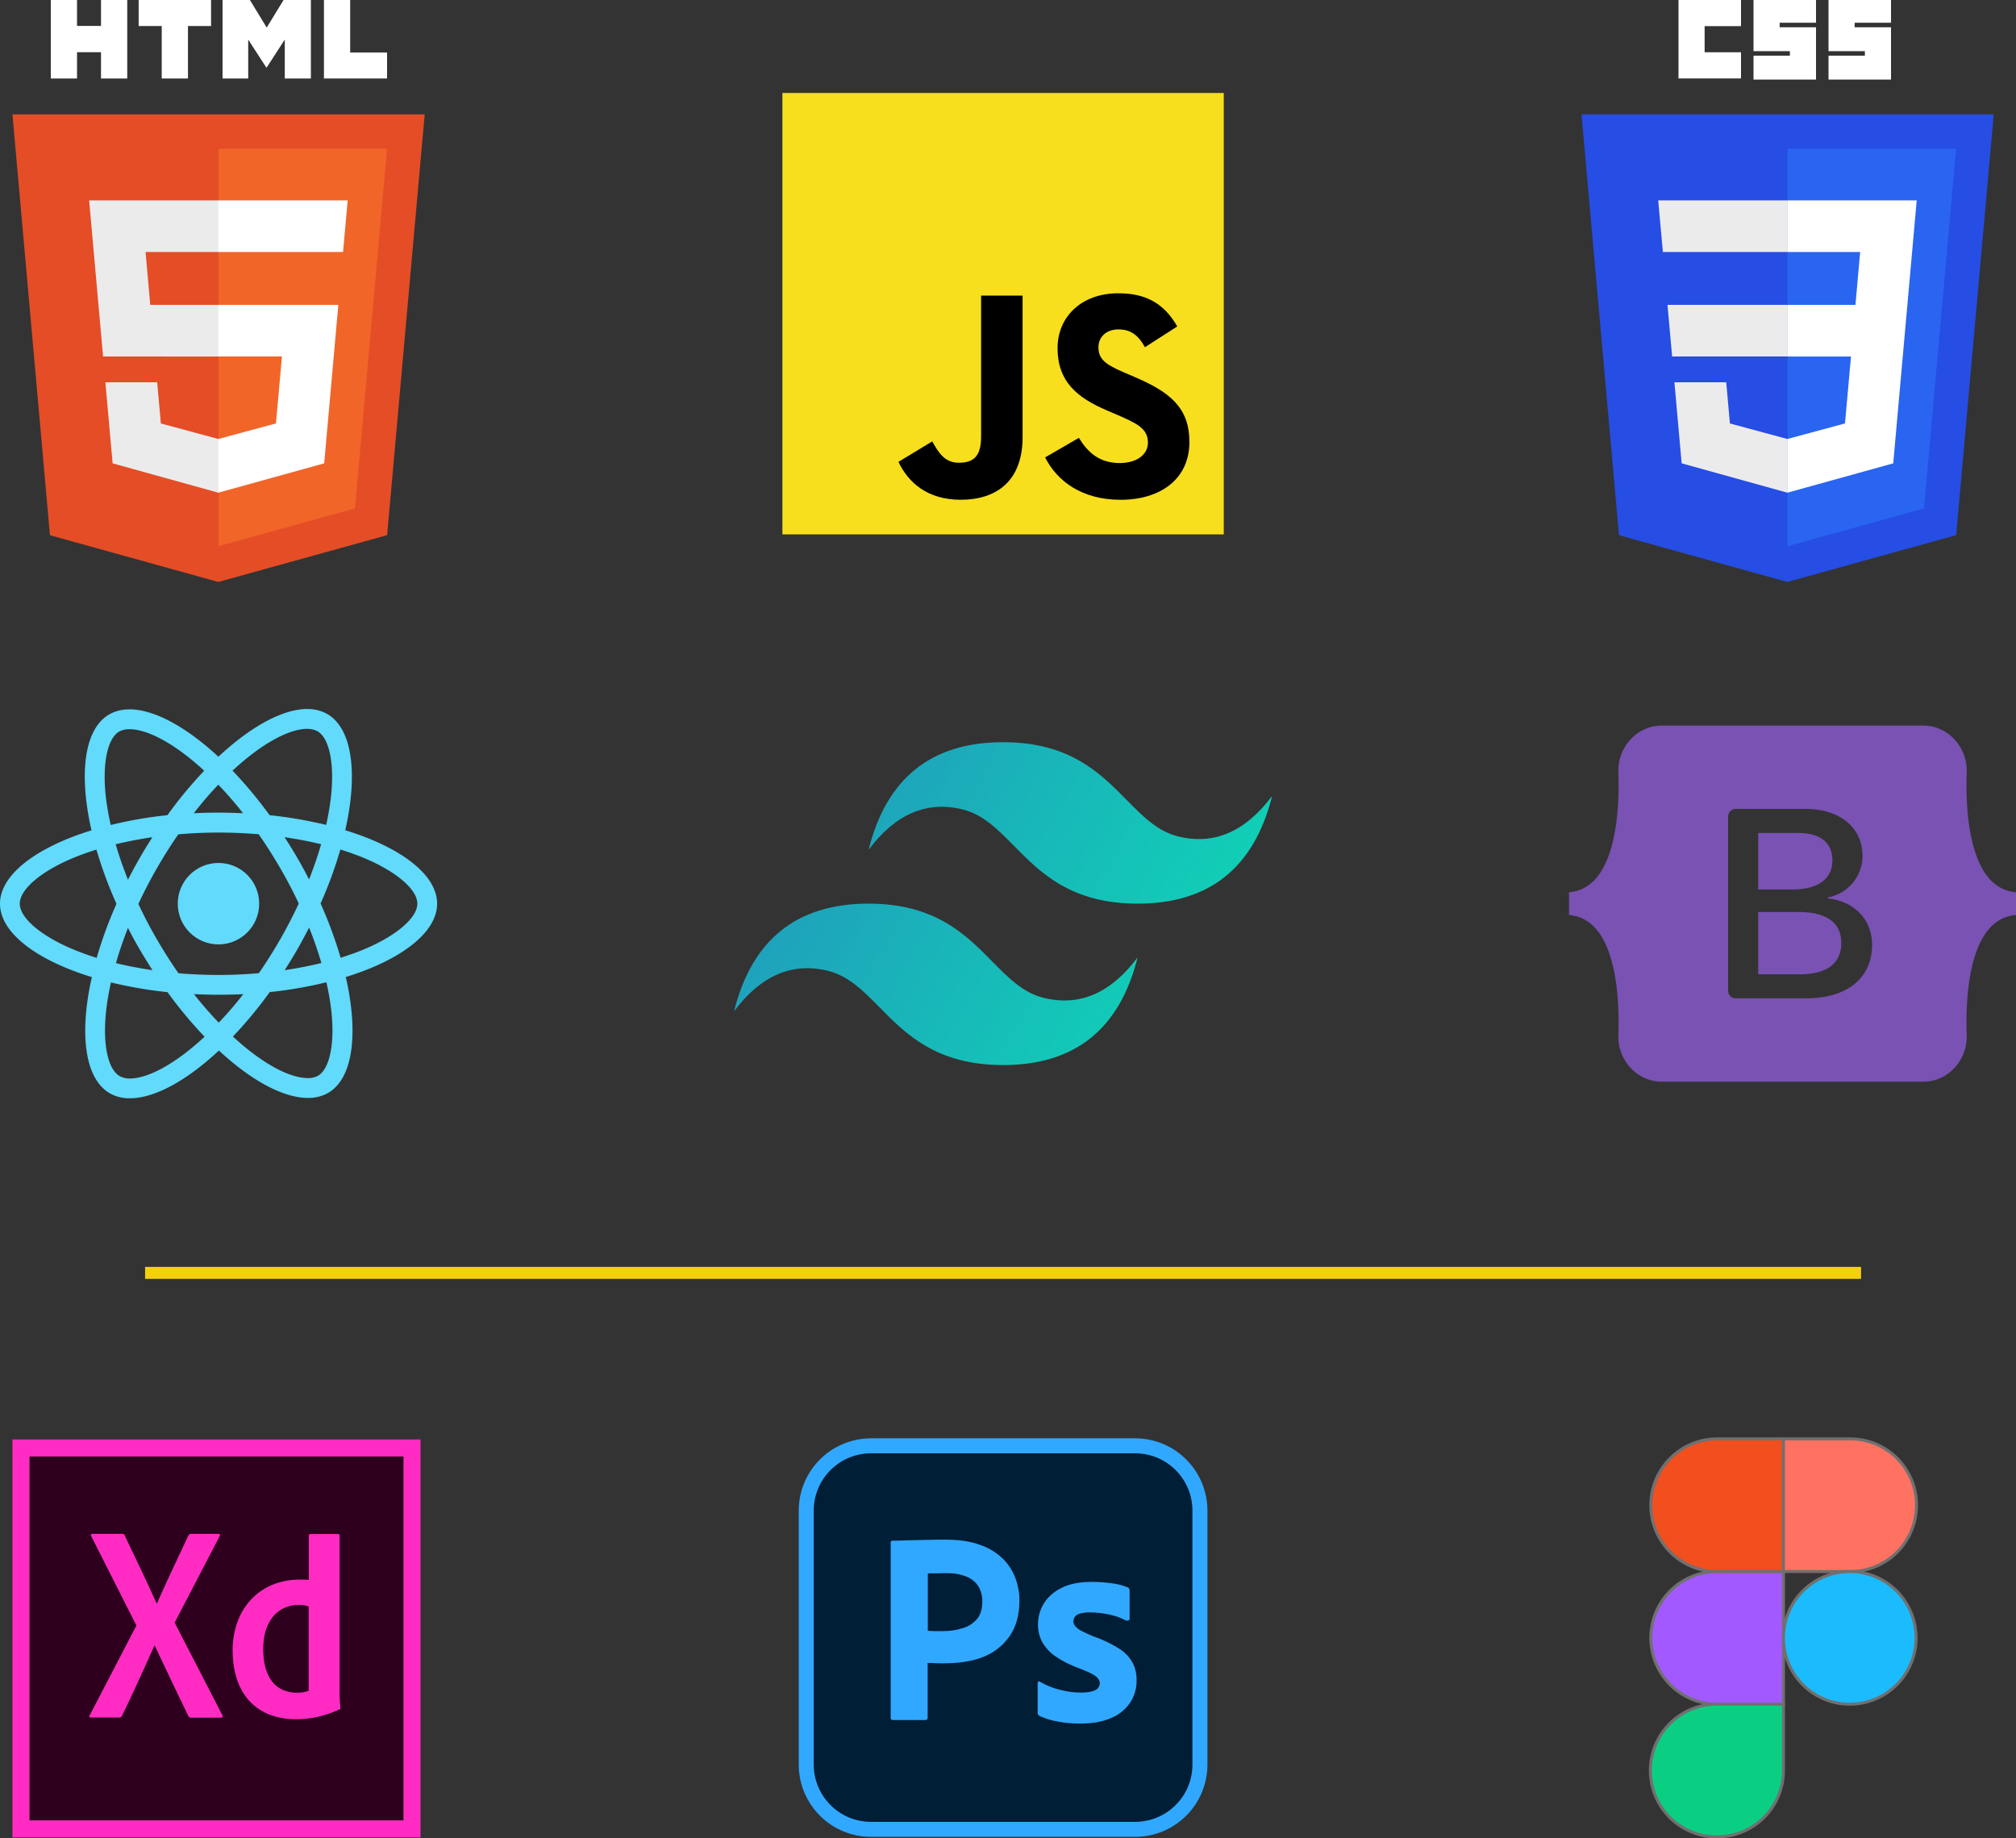 <svg xmlns="http://www.w3.org/2000/svg" xmlns:xlink="http://www.w3.org/1999/xlink" width="672.43" height="613.102" viewBox="0 0 672.43 613.102">
  <rect x="0" y="0" width="672.43" height="613.102" fill="#333333" stroke="none"/>
  <defs>
    <linearGradient id="linear-gradient" x1="-0.028" y1="0.32" x2="1" y2="0.676" gradientUnits="objectBoundingBox">
      <stop offset="0" stop-color="#2298bd"/>
      <stop offset="1" stop-color="#0ed7b5"/>
    </linearGradient>
  </defs>
  <g id="Herramientas" transform="translate(-1088.925 -282)">
    <g id="html-5_2_" data-name="html-5 (2)" transform="translate(1093.073 282)">
      <path id="Path_16" data-name="Path 16" d="M137.952,70.766,125.425,211.1l-56.31,15.611L12.959,211.124.445,70.766Z" transform="translate(-0.445 -32.622)" fill="#e44d26"/>
      <path id="Path_17" data-name="Path 17" d="M128,224.6l45.5-12.614L184.207,92.057H128V224.6Z" transform="translate(-59.247 -42.438)" fill="#f16529"/>
      <path id="Path_18" data-name="Path 18" d="M66.73,141.209H91.082V124H47.917l.412,4.618,4.231,47.438H91.082V158.837H68.3L66.73,141.209Z" transform="translate(-22.329 -57.161)" fill="#ebebeb"/>
      <path id="Path_19" data-name="Path 19" d="M75.239,236.542H57.958l2.412,27.029,35.262,9.789.079-.022v-17.91l-.075.02-19.172-5.177-1.226-13.729Z" transform="translate(-26.958 -109.044)" fill="#ebebeb"/>
      <path id="Path_20" data-name="Path 20" d="M24.181,0h8.748V8.643h8V0H49.68V26.173H40.932V17.409h-8v8.764H24.181V0Z" transform="translate(-11.387)" fill="#fff"/>
      <path id="Path_21" data-name="Path 21" d="M86.244,8.679h-7.7V0H102.7V8.679H94.993V26.173H86.245V8.679Z" transform="translate(-36.447)" fill="#fff"/>
      <path id="Path_22" data-name="Path 22" d="M130.469,0h9.122L145.2,9.2,150.808,0h9.125V26.173h-8.712V13.2L145.2,22.507h-.15L139.029,13.2V26.173h-8.56V0Z" transform="translate(-60.385)" fill="#fff"/>
      <path id="Path_23" data-name="Path 23" d="M193.21,0h8.751V17.522h12.3v8.651H193.21V0Z" transform="translate(-89.308)" fill="#fff"/>
      <path id="Path_24" data-name="Path 24" d="M127.89,205.85h21.2l-2,22.326-19.2,5.182v17.909l35.29-9.78.259-2.908,4.045-45.32.42-4.623H127.89V205.85Z" transform="translate(-59.196 -86.96)" fill="#fff"/>
      <path id="Path_25" data-name="Path 25" d="M127.89,141.167v.042h41.581l.345-3.869.785-8.727.411-4.618H127.89v17.172Z" transform="translate(-59.196 -57.161)" fill="#fff"/>
    </g>
    <g id="javascript_2_" data-name="javascript (2)" transform="translate(1349.897 313.012)">
      <path id="Path_26" data-name="Path 26" d="M0,0H147.207V147.207H0Z" fill="#f7df1e"/>
      <path id="Path_27" data-name="Path 27" d="M67.312,172.963l11.265-6.817c2.173,3.853,4.15,7.114,8.892,7.114,4.546,0,7.411-1.778,7.411-8.694V117.529h13.834V164.76c0,14.328-8.4,20.85-20.653,20.85-11.066,0-17.49-5.731-20.751-12.648" transform="translate(-28.606 -49.947)"/>
      <path id="Path_28" data-name="Path 28" d="M152.381,170.9l11.264-6.521c2.965,4.842,6.819,8.4,13.637,8.4,5.732,0,9.387-2.866,9.387-6.819,0-4.743-3.755-6.423-10.079-9.189l-3.458-1.483c-9.981-4.248-16.6-9.585-16.6-20.849,0-10.376,7.905-18.281,20.258-18.281,8.794,0,15.119,3.064,19.664,11.068l-10.771,6.917c-2.372-4.249-4.94-5.929-8.893-5.929-4.052,0-6.621,2.569-6.621,5.929,0,4.15,2.569,5.83,8.5,8.4l3.458,1.482c11.759,5.04,18.38,10.177,18.38,21.738,0,12.452-9.782,19.269-22.925,19.269-12.846,0-21.146-6.126-25.2-14.131" transform="translate(-64.758 -49.362)"/>
    </g>
    <g id="css-3_2_" data-name="css-3 (2)" transform="translate(1616.421 282)">
      <path id="Path_29" data-name="Path 29" d="M69.114,226.713,12.959,211.124.445,70.766H137.952L125.425,211.1l-56.31,15.611Z" transform="translate(-0.445 -32.622)" fill="#264de4"/>
      <path id="Path_30" data-name="Path 30" d="M173.5,211.981,184.207,92.057H128V224.6l45.5-12.614Z" transform="translate(-59.247 -42.438)" fill="#2965f1"/>
      <path id="Path_31" data-name="Path 31" d="M53.669,188.636l1.543,17.214H93.734V188.636Z" transform="translate(-24.981 -86.96)" fill="#ebebeb"/>
      <path id="Path_32" data-name="Path 32" d="M47.917,124l1.565,17.214h41.6V124Z" transform="translate(-22.329 -57.161)" fill="#ebebeb"/>
      <path id="Path_33" data-name="Path 33" d="M95.711,255.428l-.075.02-19.172-5.177-1.226-13.729H57.958l2.412,27.029,35.262,9.789.079-.022v-17.91Z" transform="translate(-26.958 -109.044)" fill="#ebebeb"/>
      <path id="Path_34" data-name="Path 34" d="M60.484,0h20.85V8.719H69.2v8.719H81.333v8.719H60.484V0Z" transform="translate(-28.122)" fill="#fff"/>
      <path id="Path_35" data-name="Path 35" d="M106.9,0H127.75V7.582H115.62V9.1h12.13V26.536H106.9V18.575h12.131V17.059H106.9V0Z" transform="translate(-49.52)" fill="#fff"/>
      <path id="Path_36" data-name="Path 36" d="M153.319,0h20.849V7.582h-12.13V9.1h12.13V26.536H153.319V18.575h12.13V17.059h-12.13V0Z" transform="translate(-70.919)" fill="#fff"/>
      <path id="Path_37" data-name="Path 37" d="M167.9,158.837,171.012,124H127.89v17.214h24.256l-1.566,17.628H127.89v17.214h21.2l-2,22.326-19.2,5.182v17.909l35.29-9.78.259-2.908,4.045-45.32.42-4.623Z" transform="translate(-59.196 -57.161)" fill="#fff"/>
    </g>
    <g id="adobe-xd_1_" data-name="adobe-xd (1)" transform="translate(1093.073 762.073)">
      <path id="Path_39" data-name="Path 39" d="M10,10H134.778V131.375H10Z" transform="translate(-4.328 -4.328)" fill="#2e001e"/>
      <path id="Path_40" data-name="Path 40" d="M0,0V132.718H136.121V0ZM5.672,5.672H130.45V127.047H5.672Z" fill="#ff2bc2"/>
      <path id="Path_41" data-name="Path 41" d="M118.425,79.775a7.788,7.788,0,0,0-3.29-.567c-7.146,0-11.911,5.5-11.911,14.633,0,10.436,4.878,14.633,11.23,14.633a10.7,10.7,0,0,0,3.913-.624V79.775ZM93.015,94.295c0-13.215,8.508-23.538,22.46-23.538a25.153,25.153,0,0,1,2.949.113V56.124a.568.568,0,0,1,.567-.567h9.131c.454,0,.567.17.567.454v51.84a40.4,40.4,0,0,0,.284,5.558c0,.4,0,.454-.34.624a33.785,33.785,0,0,1-14.52,3.29C101.807,117.322,93.015,109.722,93.015,94.295ZM73.675,85.106l15.881,30.8c.284.454.113.907-.34.907H79.347a1.113,1.113,0,0,1-1.191-.737q-5.445-11.23-11.117-23.311h-.113c-3.4,7.6-7.146,15.881-10.776,23.368a1.089,1.089,0,0,1-1.021.624H45.713c-.567,0-.624-.454-.34-.794l15.541-29.89-15.03-29.72a.5.5,0,0,1,.4-.851h9.755c.567,0,.851.113,1.021.624C60.63,63.667,64.26,71.1,67.663,78.7h.113c3.29-7.487,6.92-15.03,10.379-22.46.284-.454.454-.737,1.021-.737h9.131c.454,0,.624.34.34.851L73.675,85.106Z" transform="translate(-19.567 -24.022)" fill="#ff2bc2"/>
    </g>
    <line id="Line_7" data-name="Line 7" x2="572.355" transform="translate(1137.322 706.516)" fill="none" stroke="#f5d10d" stroke-width="4"/>
    <g id="adobe-photoshop-2" transform="translate(1355.342 761.693)">
      <g id="Path_42" data-name="Path 42" transform="translate(0 0)" fill="#001e36">
        <path d="M 112.177 130.408 L 24.139 130.408 C 21.212 130.408 18.376 129.837 15.709 128.71 C 13.133 127.622 10.819 126.063 8.832 124.076 C 6.845 122.089 5.286 119.776 4.198 117.199 C 3.071 114.532 2.5 111.696 2.5 108.769 L 2.5 24.139 C 2.5 21.212 3.071 18.376 4.198 15.709 C 5.286 13.133 6.845 10.819 8.832 8.832 C 10.819 6.845 13.133 5.286 15.709 4.198 C 18.376 3.071 21.212 2.5 24.139 2.5 L 112.177 2.5 C 115.104 2.5 117.94 3.071 120.607 4.198 C 123.183 5.286 125.497 6.845 127.484 8.832 C 129.471 10.819 131.03 13.133 132.118 15.709 C 133.245 18.376 133.816 21.212 133.816 24.139 L 133.816 108.769 C 133.816 111.696 133.245 114.532 132.118 117.199 C 131.03 119.776 129.471 122.089 127.484 124.076 C 125.497 126.063 123.183 127.622 120.607 128.71 C 117.94 129.837 115.104 130.408 112.177 130.408 Z" stroke="none"/>
        <path d="M 24.139 5 C 19.019 5 14.211 6.989 10.6 10.6 C 6.989 14.211 5 19.019 5 24.139 L 5 108.769 C 5 113.889 6.989 118.697 10.6 122.308 C 14.211 125.919 19.019 127.908 24.139 127.908 L 112.177 127.908 C 117.297 127.908 122.105 125.919 125.716 122.308 C 129.327 118.697 131.316 113.889 131.316 108.769 L 131.316 24.139 C 131.316 19.019 129.327 14.211 125.716 10.6 C 122.105 6.989 117.297 5 112.177 5 L 24.139 5 M 24.139 -1.52587890625e-05 L 112.177 -1.52587890625e-05 C 125.524 -1.52587890625e-05 136.316 10.792 136.316 24.139 L 136.316 108.769 C 136.316 122.116 125.524 132.908 112.177 132.908 L 24.139 132.908 C 10.792 132.908 0 122.116 0 108.769 L 0 24.139 C 0 10.792 10.792 -1.52587890625e-05 24.139 -1.52587890625e-05 Z" stroke="none" fill="#31a8ff"/>
      </g>
      <g id="Group_20" data-name="Group 20" transform="translate(30.671 33.795)">
        <g id="Path_43" data-name="Path 43" transform="translate(-54 -59.5)" fill="#31a8ff">
          <path d="M 117.16 118.342 C 114.613 118.342 112.246 118.117 109.925 117.652 L 109.892 117.646 L 109.858 117.64 C 108.39 117.388 106.906 116.957 105.517 116.382 L 105.517 110.563 C 107.008 111.203 108.561 111.706 110.203 112.081 C 112.546 112.694 115.001 113.005 117.501 113.005 C 119.969 113.005 121.86 112.667 123.28 111.972 C 125.058 111.163 126.248 109.305 126.248 107.324 C 126.248 105.762 125.479 104.345 123.962 103.112 C 122.89 102.241 121.082 101.355 117.723 100.052 L 117.687 100.038 L 117.651 100.025 C 114.981 99.083 112.537 97.845 110.182 96.241 C 108.751 95.222 107.531 93.859 106.648 92.296 C 105.937 90.856 105.586 89.283 105.63 87.743 L 105.631 87.708 L 105.631 87.672 C 105.631 85.732 106.157 83.858 107.196 82.101 C 108.336 80.288 110.069 78.776 112.08 77.841 L 112.122 77.821 L 112.162 77.8 C 114.422 76.647 117.338 76.086 121.079 76.086 C 123.314 76.086 125.561 76.249 127.76 76.571 L 127.776 76.573 L 127.791 76.575 C 128.935 76.728 130.074 77.001 131.188 77.388 L 131.188 83.133 C 130.009 82.678 128.769 82.318 127.446 82.045 C 124.999 81.517 122.768 81.258 120.628 81.253 C 120.462 81.246 120.294 81.242 120.125 81.242 C 118.983 81.242 117.783 81.404 116.557 81.724 C 115.229 82.04 114.091 82.795 113.351 83.853 L 113.314 83.906 L 113.279 83.961 C 112.741 84.822 112.445 85.838 112.445 86.82 C 112.445 87.836 112.814 88.865 113.513 89.797 L 113.544 89.839 L 113.578 89.88 C 114.265 90.72 115.167 91.444 116.258 92.031 L 116.273 92.039 L 116.287 92.047 C 117.576 92.719 118.999 93.381 120.515 94.012 L 120.599 94.047 L 120.686 94.076 C 123.5 95.014 126.26 96.323 128.89 97.966 C 130.423 98.943 131.638 100.211 132.5 101.735 C 133.22 103.194 133.562 104.745 133.518 106.346 L 133.516 106.407 L 133.517 106.469 C 133.563 108.597 132.931 110.759 131.737 112.559 C 130.421 114.429 128.615 115.862 126.512 116.703 L 126.483 116.715 L 126.455 116.727 C 123.954 117.799 120.827 118.342 117.16 118.342 Z M 63.825 117.149 L 56.5 117.149 L 56.5 62.326 C 56.911 62.317 57.355 62.303 57.857 62.282 C 58.527 62.254 59.222 62.24 59.957 62.225 C 60.663 62.211 61.393 62.197 62.158 62.169 C 62.926 62.14 63.729 62.126 64.579 62.112 C 65.385 62.098 66.219 62.084 67.087 62.056 C 68.808 62 70.52 62 72.175 62 C 76.584 62 80.124 62.524 82.998 63.602 L 83.034 63.615 L 83.071 63.628 C 85.558 64.473 87.861 65.881 89.731 67.698 C 91.279 69.249 92.507 71.168 93.284 73.249 C 94.062 75.431 94.44 77.566 94.44 79.777 C 94.44 81.979 94.184 84.001 93.681 85.787 C 93.194 87.515 92.46 89.075 91.497 90.422 C 89.535 93.17 86.777 95.257 83.521 96.459 C 80.226 97.671 76.439 98.236 71.607 98.236 C 70.408 98.236 69.46 98.236 69.016 98.191 C 68.324 98.122 67.486 98.122 66.325 98.122 L 63.825 98.122 L 63.825 100.622 L 63.825 117.149 Z M 67.802 68.223 C 66.946 68.223 66.365 68.28 66.029 68.328 L 63.882 68.635 L 63.882 70.803 L 63.882 89.887 L 63.882 92.215 L 66.204 92.381 L 66.374 92.393 C 67.146 92.448 67.875 92.501 68.597 92.501 L 71.607 92.501 C 74.096 92.501 76.538 92.121 78.865 91.371 C 81.058 90.744 83.065 89.447 84.674 87.62 L 84.693 87.598 L 84.711 87.576 C 86.283 85.704 87.051 83.277 87.057 80.157 C 87.122 77.926 86.549 75.725 85.402 73.788 L 85.374 73.741 L 85.344 73.695 C 84.074 71.753 82.292 70.303 80.189 69.498 C 78.027 68.626 75.631 68.183 73.066 68.183 C 72.893 68.183 72.718 68.185 72.543 68.189 C 71.083 68.189 69.814 68.19 68.706 68.243 C 68.397 68.229 68.094 68.223 67.802 68.223 Z" stroke="none"/>
          <path d="M 117.16 115.842 C 120.486 115.842 123.282 115.367 125.471 114.429 L 125.583 114.382 C 127.225 113.726 128.638 112.608 129.672 111.149 C 130.575 109.775 131.052 108.134 131.018 106.522 L 131.015 106.399 L 131.019 106.277 C 131.051 105.11 130.806 103.977 130.289 102.904 C 129.634 101.771 128.715 100.821 127.555 100.079 C 125.096 98.544 122.519 97.323 119.895 96.448 L 119.722 96.39 L 119.553 96.32 C 117.971 95.661 116.483 94.969 115.131 94.263 L 115.073 94.233 C 113.692 93.489 112.538 92.557 111.643 91.463 L 111.576 91.381 L 111.513 91.297 C 110.487 89.929 109.945 88.381 109.945 86.82 C 109.945 85.375 110.376 83.889 111.159 82.636 L 111.228 82.526 L 111.303 82.419 C 112.39 80.866 114.038 79.761 115.951 79.299 C 117.374 78.929 118.778 78.742 120.125 78.742 C 120.312 78.742 120.499 78.746 120.684 78.753 C 122.983 78.762 125.366 79.039 127.962 79.599 C 128.206 79.65 128.448 79.703 128.688 79.759 L 128.688 79.272 C 128.28 79.181 127.871 79.108 127.461 79.053 L 127.398 79.044 C 125.319 78.74 123.193 78.586 121.079 78.586 C 117.789 78.586 115.172 79.071 113.299 80.027 L 113.218 80.069 L 113.134 80.108 C 111.566 80.837 110.217 82.006 109.331 83.403 C 108.534 84.76 108.131 86.196 108.131 87.672 L 108.128 87.815 C 108.097 88.926 108.349 90.07 108.859 91.128 C 109.556 92.341 110.505 93.397 111.612 94.191 C 113.78 95.664 116.028 96.801 118.483 97.668 L 118.627 97.721 C 122.294 99.143 124.232 100.111 125.538 101.172 C 128.191 103.327 128.748 105.707 128.748 107.324 C 128.748 110.306 127.025 113.002 124.346 114.234 C 122.581 115.089 120.34 115.505 117.501 115.505 C 114.801 115.505 112.146 115.17 109.608 114.51 C 109.069 114.386 108.539 114.249 108.017 114.1 L 108.017 114.63 C 108.763 114.862 109.524 115.046 110.28 115.176 L 110.416 115.201 C 112.573 115.632 114.779 115.842 117.16 115.842 M 61.325 114.649 L 61.325 95.622 L 66.325 95.622 C 67.558 95.622 68.449 95.622 69.265 95.704 C 69.585 95.736 70.613 95.736 71.607 95.736 C 76.132 95.736 79.643 95.22 82.655 94.114 C 85.439 93.086 87.793 91.307 89.463 88.969 C 90.268 87.842 90.861 86.579 91.275 85.109 C 91.716 83.544 91.94 81.75 91.94 79.777 C 91.94 77.863 91.611 76.008 90.936 74.107 C 90.285 72.371 89.262 70.771 87.974 69.477 C 86.371 67.923 84.398 66.719 82.266 65.995 L 82.12 65.942 C 79.532 64.972 76.279 64.5 72.175 64.5 C 70.464 64.5 68.848 64.5 67.168 64.554 C 66.28 64.583 65.437 64.597 64.622 64.611 C 63.785 64.626 62.994 64.639 62.25 64.667 C 61.464 64.696 60.723 64.711 60.007 64.725 C 59.662 64.732 59.327 64.738 59 64.746 L 59 114.649 L 61.325 114.649 M 67.802 65.723 C 68.093 65.723 68.395 65.729 68.7 65.741 C 69.831 65.69 71.083 65.689 72.515 65.689 C 72.699 65.685 72.884 65.683 73.066 65.683 C 75.944 65.683 78.648 66.184 81.103 67.171 C 83.692 68.166 85.881 69.948 87.436 72.327 L 87.496 72.419 L 87.553 72.514 C 88.936 74.848 89.628 77.502 89.557 80.195 C 89.544 83.86 88.557 86.884 86.625 89.184 L 86.55 89.271 C 84.635 91.448 82.231 93 79.593 93.763 C 77.029 94.584 74.343 95.001 71.607 95.001 L 68.597 95.001 C 67.785 95.001 66.977 94.943 66.195 94.887 L 61.382 94.543 L 61.382 66.466 L 65.675 65.853 C 66.273 65.768 67.008 65.723 67.802 65.723 M 117.16 120.842 C 114.547 120.842 111.991 120.615 109.435 120.104 C 107.447 119.763 105.459 119.138 103.642 118.286 C 103.244 118.059 102.96 117.661 103.017 117.207 L 103.017 107.324 C 103.017 107.154 103.074 106.927 103.244 106.813 C 103.415 106.699 103.585 106.756 103.755 106.87 C 105.97 108.176 108.299 109.085 110.798 109.653 C 112.957 110.221 115.229 110.505 117.501 110.505 C 119.659 110.505 121.192 110.221 122.215 109.71 C 123.124 109.312 123.748 108.347 123.748 107.324 C 123.748 106.529 123.294 105.791 122.385 105.052 C 121.476 104.314 119.602 103.462 116.819 102.383 C 113.922 101.36 111.253 99.997 108.754 98.293 C 106.993 97.044 105.516 95.397 104.437 93.465 C 103.528 91.648 103.074 89.66 103.131 87.672 C 103.131 85.23 103.812 82.901 105.062 80.799 C 106.482 78.527 108.583 76.71 111.025 75.574 C 113.695 74.211 117.046 73.586 121.079 73.586 C 123.408 73.586 125.793 73.756 128.122 74.097 C 129.826 74.324 131.473 74.779 133.006 75.404 C 133.234 75.46 133.461 75.688 133.574 75.915 C 133.631 76.142 133.688 76.369 133.688 76.596 L 133.688 85.854 C 133.688 86.082 133.574 86.309 133.404 86.422 C 132.893 86.536 132.609 86.536 132.382 86.422 L 132.382 86.422 C 130.678 85.514 128.86 84.889 126.929 84.491 C 124.828 84.037 122.726 83.753 120.568 83.753 C 119.432 83.696 118.239 83.866 117.16 84.15 C 116.421 84.321 115.797 84.718 115.399 85.286 C 115.115 85.741 114.945 86.309 114.945 86.82 C 114.945 87.331 115.172 87.842 115.513 88.297 C 116.024 88.922 116.705 89.433 117.444 89.83 C 118.75 90.512 120.113 91.137 121.476 91.705 C 124.544 92.727 127.497 94.147 130.223 95.851 C 132.098 97.044 133.631 98.634 134.71 100.565 C 135.619 102.383 136.074 104.371 136.017 106.415 C 136.074 109.085 135.278 111.754 133.802 113.97 C 132.211 116.242 129.996 118.002 127.44 119.025 C 124.657 120.217 121.249 120.842 117.16 120.842 Z M 65.7 119.649 L 54.682 119.649 C 54.227 119.649 54 119.422 54 118.911 L 54 60.466 C 54 60.068 54.17 59.841 54.568 59.841 C 55.534 59.841 56.442 59.841 57.749 59.784 C 59.112 59.727 60.532 59.727 62.065 59.67 C 63.599 59.614 65.246 59.614 67.007 59.557 C 68.768 59.5 70.472 59.5 72.175 59.5 C 76.833 59.5 80.695 60.068 83.876 61.261 C 86.716 62.226 89.329 63.817 91.487 65.918 C 93.304 67.736 94.724 69.951 95.633 72.393 C 96.485 74.779 96.94 77.221 96.94 79.777 C 96.94 84.662 95.804 88.694 93.532 91.875 C 91.26 95.056 88.079 97.441 84.387 98.804 C 80.525 100.224 76.265 100.736 71.607 100.736 C 70.244 100.736 69.336 100.736 68.768 100.679 C 68.2 100.622 67.404 100.622 66.325 100.622 L 66.325 118.854 C 66.382 119.252 66.098 119.593 65.7 119.649 Z M 67.802 70.723 C 67.143 70.723 66.663 70.763 66.382 70.803 L 66.382 89.887 C 67.177 89.944 67.916 90.001 68.597 90.001 L 71.607 90.001 C 73.823 90.001 76.038 89.66 78.139 88.978 C 79.957 88.467 81.547 87.388 82.797 85.968 C 83.99 84.548 84.558 82.617 84.558 80.118 C 84.614 78.357 84.16 76.596 83.251 75.063 C 82.286 73.586 80.922 72.45 79.275 71.825 C 77.174 70.973 74.902 70.633 72.573 70.689 C 71.096 70.689 69.79 70.689 68.711 70.746 C 68.378 70.729 68.075 70.723 67.802 70.723 Z" stroke="none" fill="#31a8ff"/>
        </g>
      </g>
    </g>
    <g id="figma-1" transform="translate(1639.55 761.883)">
      <path id="Path_46" data-name="Path 46" d="M22.12,244.239a22.128,22.128,0,0,0,22.12-22.12V200H22.12a22.12,22.12,0,1,0,0,44.239Z" transform="translate(0 -111.521)" fill="#0acf83" stroke="#707070" stroke-width="1"/>
      <path id="Path_47" data-name="Path 47" d="M0,122.12A22.128,22.128,0,0,1,22.12,100h22.12v44.239H22.12A22.128,22.128,0,0,1,0,122.12Z" transform="translate(0 -55.761)" fill="#a259ff" stroke="#707070" stroke-width="1"/>
      <path id="Path_48" data-name="Path 48" d="M0,22.12A22.128,22.128,0,0,1,22.12,0h22.12V44.239H22.12A22.128,22.128,0,0,1,0,22.12Z" transform="translate(0)" fill="#f24e1e" stroke="#707070" stroke-width="1"/>
      <path id="Path_49" data-name="Path 49" d="M100,0h22.12a22.12,22.12,0,1,1,0,44.239H100Z" transform="translate(-55.761)" fill="#ff7262" stroke="#707070" stroke-width="1"/>
      <path id="Path_50" data-name="Path 50" d="M144.239,122.12A22.12,22.12,0,1,1,122.12,100,22.128,22.128,0,0,1,144.239,122.12Z" transform="translate(-55.761 -55.761)" fill="#1abcfe" stroke="#707070" stroke-width="1"/>
    </g>
    <g id="react-2" transform="translate(1088.925 518.445)">
      <path id="Path_51" data-name="Path 51" d="M321.5,142.937c0-9.659-12.1-18.812-30.641-24.489,4.28-18.9,2.378-33.939-6-38.754A13.03,13.03,0,0,0,278.2,78.03v6.627a6.882,6.882,0,0,1,3.388.773c4.042,2.318,5.8,11.145,4.428,22.5-.327,2.794-.862,5.736-1.516,8.737a144.023,144.023,0,0,0-18.872-3.239,144.976,144.976,0,0,0-12.363-14.86c9.688-9,18.783-13.938,24.964-13.938V78c-8.173,0-18.872,5.825-29.69,15.93-10.818-10.045-21.517-15.811-29.69-15.811v6.627c6.152,0,15.276,4.9,24.964,13.849a140.366,140.366,0,0,0-12.274,14.83,138.78,138.78,0,0,0-18.9,3.269c-.684-2.972-1.189-5.855-1.545-8.619-1.4-11.353.327-20.179,4.339-22.527a6.614,6.614,0,0,1,3.418-.773V78.149a13.251,13.251,0,0,0-6.717,1.664c-8.351,4.815-10.223,19.823-5.914,38.665-18.485,5.706-30.522,14.83-30.522,24.459,0,9.659,12.1,18.812,30.641,24.489-4.28,18.9-2.378,33.939,6,38.754a13.064,13.064,0,0,0,6.687,1.664c8.173,0,18.872-5.825,29.69-15.93,10.818,10.045,21.517,15.811,29.69,15.811a13.251,13.251,0,0,0,6.717-1.664c8.351-4.815,10.223-19.823,5.914-38.665,18.426-5.676,30.462-14.83,30.462-24.459Zm-38.695-19.823c-1.1,3.834-2.467,7.786-4.012,11.739-1.218-2.378-2.5-4.755-3.893-7.133-1.367-2.378-2.823-4.7-4.28-6.954C274.844,121.39,278.915,122.163,282.808,123.114ZM269.2,154.765c-2.318,4.012-4.7,7.816-7.162,11.353-4.428.386-8.916.594-13.433.594-4.488,0-8.975-.208-13.374-.565q-3.7-5.3-7.192-11.293-3.388-5.84-6.182-11.828c1.843-3.982,3.923-7.965,6.152-11.858,2.318-4.012,4.7-7.816,7.162-11.353,4.428-.386,8.916-.594,13.433-.594,4.488,0,8.975.208,13.374.565q3.7,5.3,7.192,11.293,3.388,5.84,6.182,11.828c-1.872,3.982-3.923,7.965-6.152,11.858Zm9.6-3.863c1.6,3.982,2.972,7.965,4.1,11.828-3.893.951-7.994,1.753-12.244,2.378,1.456-2.288,2.912-4.636,4.28-7.043,1.367-2.378,2.645-4.785,3.863-7.162Zm-30.135,31.711a122.522,122.522,0,0,1-8.262-9.51c2.675.119,5.409.208,8.173.208,2.794,0,5.558-.059,8.262-.208A116.007,116.007,0,0,1,248.661,182.612Zm-22.111-17.5c-4.22-.624-8.292-1.4-12.185-2.348,1.1-3.834,2.467-7.786,4.012-11.739,1.219,2.378,2.5,4.755,3.893,7.133S225.094,162.849,226.55,165.107Zm21.963-61.846a122.526,122.526,0,0,1,8.262,9.51c-2.675-.119-5.409-.208-8.173-.208-2.794,0-5.558.059-8.262.208A116.007,116.007,0,0,1,248.512,103.261Zm-21.992,17.5c-1.456,2.288-2.912,4.636-4.28,7.043-1.367,2.378-2.645,4.755-3.864,7.133-1.6-3.982-2.972-7.965-4.1-11.828,3.893-.921,7.994-1.724,12.244-2.348Zm-26.9,37.209C189.1,153.487,182.3,147.6,182.3,142.937s6.806-10.58,17.326-15.038c2.556-1.1,5.349-2.08,8.232-3a142.739,142.739,0,0,0,6.687,18.1,140.72,140.72,0,0,0-6.6,18.01C205,160.085,202.21,159.074,199.624,157.975Zm15.989,42.469c-4.042-2.318-5.8-11.145-4.428-22.5.327-2.794.862-5.736,1.516-8.737a144.027,144.027,0,0,0,18.872,3.239,144.974,144.974,0,0,0,12.363,14.86c-9.689,9-18.783,13.938-24.964,13.938a7.092,7.092,0,0,1-3.358-.8ZM286.107,177.8c1.4,11.353-.327,20.179-4.339,22.527a6.614,6.614,0,0,1-3.418.773c-6.152,0-15.276-4.9-24.964-13.849a140.371,140.371,0,0,0,12.274-14.83,138.784,138.784,0,0,0,18.9-3.269A83.207,83.207,0,0,1,286.107,177.8Zm11.442-19.823c-2.556,1.1-5.349,2.08-8.232,3a142.738,142.738,0,0,0-6.687-18.1,140.73,140.73,0,0,0,6.6-18.01c2.942.921,5.736,1.932,8.351,3.031,10.521,4.488,17.326,10.372,17.326,15.038C314.876,147.6,308.07,153.517,297.549,157.975Z" transform="translate(-175.7 -78)" fill="#61dafb"/>
      <ellipse id="Ellipse_1" data-name="Ellipse 1" cx="13.582" cy="13.582" rx="13.582" ry="13.582" transform="translate(59.29 51.355)" fill="#61dafb"/>
    </g>
    <g id="tailwindcss-icon" transform="translate(1333.771 529.53)">
      <path id="Path_52" data-name="Path 52" d="M89.729,0Q53.838,0,44.865,35.892,58.324,17.946,76.27,22.432c6.826,1.707,11.7,6.659,17.105,12.14,8.8,8.93,18.979,19.265,41.219,19.265q35.891,0,44.865-35.892Q166,35.892,148.054,31.405c-6.826-1.707-11.7-6.659-17.105-12.14C122.151,10.335,111.969,0,89.729,0ZM44.865,53.838Q8.973,53.838,0,89.729,13.459,71.783,31.405,76.27c6.826,1.706,11.705,6.659,17.105,12.14,8.8,8.93,18.979,19.265,41.219,19.265q35.891,0,44.865-35.892Q121.135,89.73,103.189,85.243c-6.826-1.706-11.7-6.659-17.105-12.14C77.286,64.173,67.1,53.838,44.865,53.838Z" fill="url(#linear-gradient)"/>
    </g>
    <path id="bootstrap-5-1" d="M30.965,0c-8.506,0-14.8,7.445-14.519,15.52.271,7.757-.081,17.8-2.61,26C11.3,49.733,7.008,54.939,0,55.607v7.545c7.008.67,11.3,5.874,13.835,14.091,2.529,8.193,2.881,18.24,2.61,26-.282,8.073,6.012,15.52,14.52,15.52h87.162c8.506,0,14.8-7.445,14.518-15.52-.27-7.757.081-17.8,2.61-26,2.538-8.217,6.817-13.423,13.826-14.091V55.607c-7.008-.67-11.287-5.874-13.826-14.091-2.529-8.192-2.881-18.24-2.61-26C132.927,7.446,126.634,0,118.128,0H30.963Zm70.107,73.1c0,11.118-8.293,17.861-22.055,17.861H55.59a2.527,2.527,0,0,1-2.527-2.527V30.322a2.527,2.527,0,0,1,2.527-2.527H78.883c11.475,0,19.007,6.216,19.007,15.76A14.112,14.112,0,0,1,86.369,57.3v.349c8.786.964,14.7,7.049,14.7,15.455ZM76.462,35.8H63.1V54.673H74.355c8.7,0,13.493-3.5,13.493-9.762C87.847,39.044,83.724,35.8,76.462,35.8ZM63.1,62.159V82.952H76.954c9.056,0,13.852-3.634,13.852-10.462S85.875,62.158,76.372,62.158H63.1Z" transform="translate(1612.273 523.988)" fill="#7952b3" fill-rule="evenodd"/>
  </g>
</svg>

